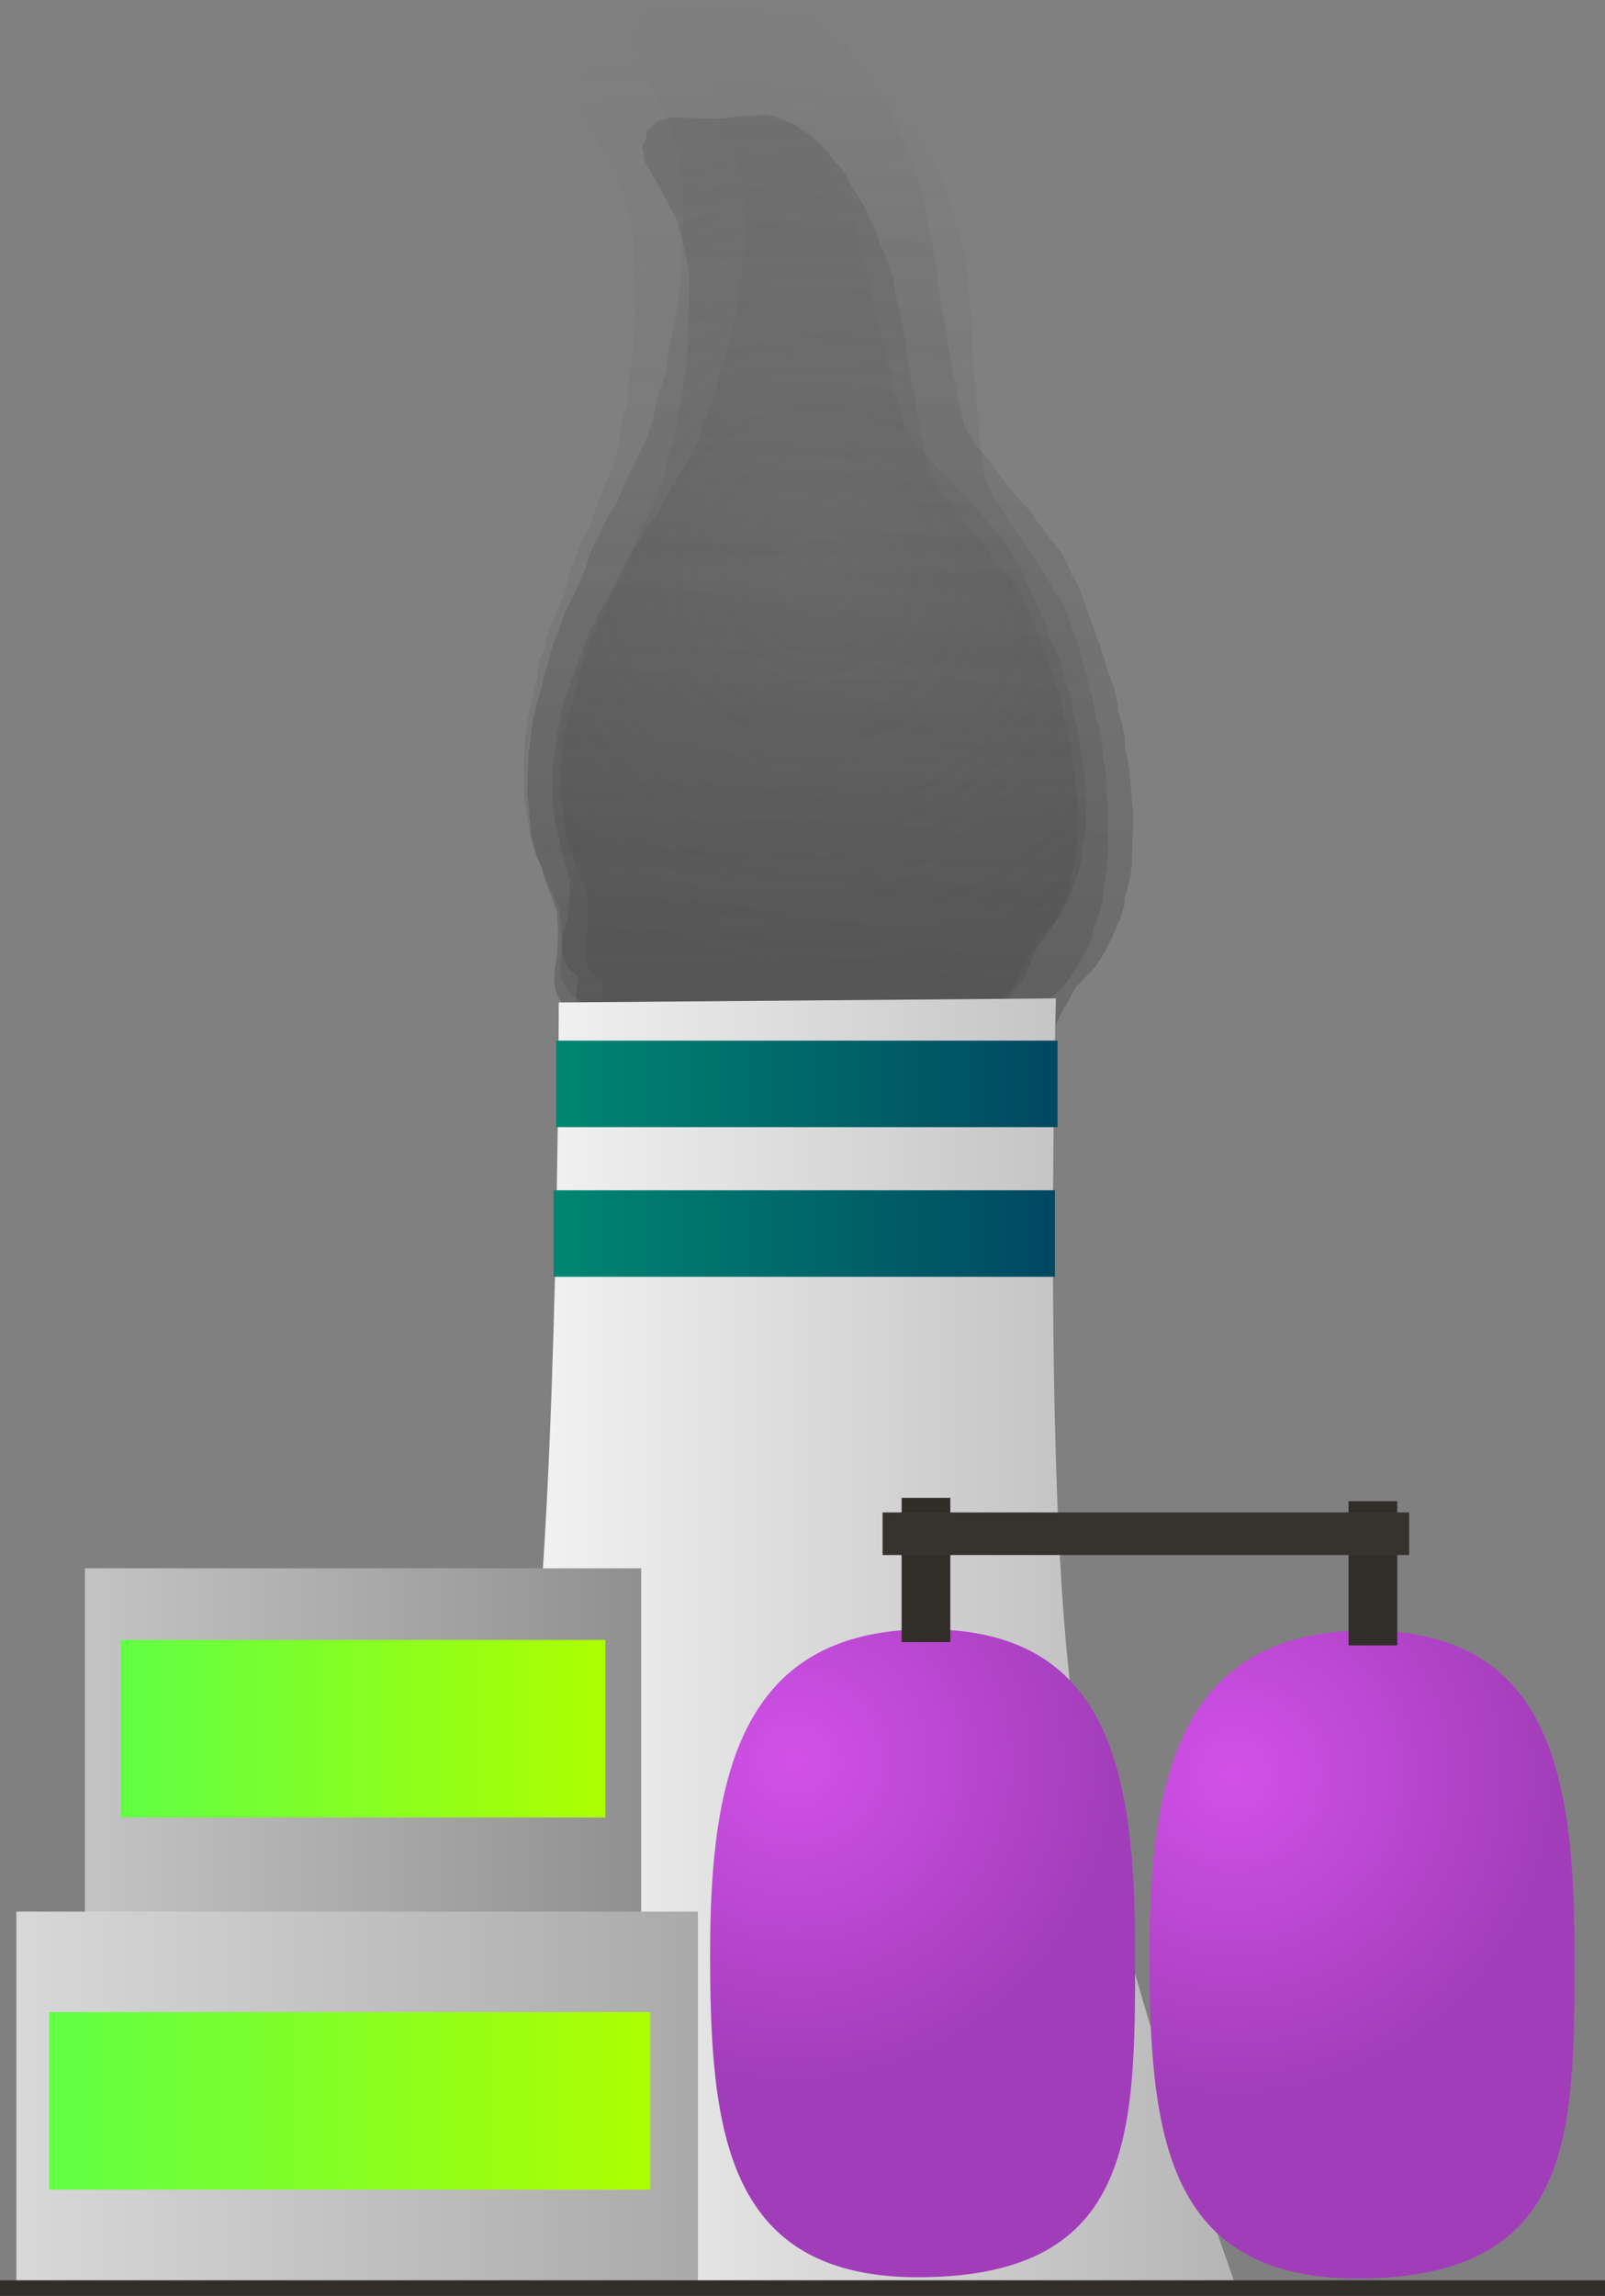 <svg version="1.1" xmlns="http://www.w3.org/2000/svg" xmlns:xlink="http://www.w3.org/1999/xlink" width="134.499" height="192.273" viewBox="0,0,134.499,192.273"><rect x="0" y="0" width="134.499" height="192.273" fill="#808080" stroke="none"/><defs><linearGradient x1="238.372" y1="-7.922" x2="240.797" y2="75.009" gradientUnits="userSpaceOnUse" id="color-1"><stop offset="0" stop-color="#4a4a4a" stop-opacity="0"/><stop offset="1" stop-color="#4a4a4a" stop-opacity="0.224"/></linearGradient><linearGradient x1="244.73" y1="-11.608" x2="241.524" y2="78.063" gradientUnits="userSpaceOnUse" id="color-2"><stop offset="0" stop-color="#292929" stop-opacity="0"/><stop offset="1" stop-color="#292929" stop-opacity="0.259"/></linearGradient><linearGradient x1="250.066" y1="-5.36" x2="239.725" y2="76.781" gradientUnits="userSpaceOnUse" id="color-3"><stop offset="0" stop-color="#383838" stop-opacity="0"/><stop offset="1" stop-color="#383838" stop-opacity="0.227"/></linearGradient><radialGradient cx="241.402" cy="36.095" r="35.538" gradientUnits="userSpaceOnUse" id="color-4"><stop offset="0" stop-color="#4a4a4a" stop-opacity="0"/><stop offset="1" stop-color="#4a4a4a" stop-opacity="0.251"/></radialGradient><linearGradient x1="205.376" y1="125.569" x2="276.302" y2="125.569" gradientUnits="userSpaceOnUse" id="color-5"><stop offset="0" stop-color="#ffffff"/><stop offset="1" stop-color="#b5b5b5"/></linearGradient><linearGradient x1="179.87" y1="149.528" x2="226.484" y2="149.528" gradientUnits="userSpaceOnUse" id="color-6"><stop offset="0" stop-color="#c4c4c4"/><stop offset="1" stop-color="#909090"/></linearGradient><linearGradient x1="203.177" y1="119.398" x2="203.177" y2="179.658" gradientUnits="userSpaceOnUse" id="color-7"><stop offset="0" stop-color="#348317"/><stop offset="1" stop-color="#3c5b0d"/></linearGradient><radialGradient cx="239.347" cy="135.475" r="27.132" gradientUnits="userSpaceOnUse" id="color-8"><stop offset="0" stop-color="#d251e8"/><stop offset="1" stop-color="#a23dba"/></radialGradient><linearGradient x1="250.065" y1="124.508" x2="250.065" y2="178.768" gradientUnits="userSpaceOnUse" id="color-9"><stop offset="0" stop-color="#348317"/><stop offset="1" stop-color="#3c5b0d"/></linearGradient><radialGradient cx="276.146" cy="136.634" r="27.132" gradientUnits="userSpaceOnUse" id="color-10"><stop offset="0" stop-color="#d251e8"/><stop offset="1" stop-color="#a23dba"/></radialGradient><linearGradient x1="286.886" y1="124.613" x2="286.886" y2="178.873" gradientUnits="userSpaceOnUse" id="color-11"><stop offset="0" stop-color="#348317"/><stop offset="1" stop-color="#3c5b0d"/></linearGradient><linearGradient x1="250.348" y1="113.497" x2="250.348" y2="125.576" gradientUnits="userSpaceOnUse" id="color-12"><stop offset="0" stop-color="#348317"/><stop offset="1" stop-color="#3c5b0d"/></linearGradient><linearGradient x1="287.799" y1="113.777" x2="287.799" y2="125.855" gradientUnits="userSpaceOnUse" id="color-13"><stop offset="0" stop-color="#348317"/><stop offset="1" stop-color="#3c5b0d"/></linearGradient><linearGradient x1="219.355" y1="78.828" x2="261.369" y2="78.828" gradientUnits="userSpaceOnUse" id="color-14"><stop offset="0" stop-color="#008672"/><stop offset="1" stop-color="#004861"/></linearGradient><linearGradient x1="240.362" y1="75.206" x2="240.362" y2="82.45" gradientUnits="userSpaceOnUse" id="color-15"><stop offset="0" stop-color="#348317"/><stop offset="1" stop-color="#3c5b0d"/></linearGradient><linearGradient x1="219.139" y1="91.362" x2="261.153" y2="91.362" gradientUnits="userSpaceOnUse" id="color-16"><stop offset="0" stop-color="#008672"/><stop offset="1" stop-color="#004861"/></linearGradient><linearGradient x1="240.146" y1="87.74" x2="240.146" y2="94.984" gradientUnits="userSpaceOnUse" id="color-17"><stop offset="0" stop-color="#348317"/><stop offset="1" stop-color="#3c5b0d"/></linearGradient><linearGradient x1="174.12" y1="163.903" x2="231.234" y2="163.903" gradientUnits="userSpaceOnUse" id="color-18"><stop offset="0" stop-color="#d8d8d8"/><stop offset="1" stop-color="#aaaaaa"/></linearGradient><linearGradient x1="202.677" y1="148.148" x2="202.677" y2="179.658" gradientUnits="userSpaceOnUse" id="color-19"><stop offset="0" stop-color="#348317"/><stop offset="1" stop-color="#3c5b0d"/></linearGradient><linearGradient x1="182.87" y1="132.83" x2="223.484" y2="132.83" gradientUnits="userSpaceOnUse" id="color-20"><stop offset="0" stop-color="#60ff45"/><stop offset="1" stop-color="#adff00"/></linearGradient><linearGradient x1="203.177" y1="125.398" x2="203.177" y2="140.263" gradientUnits="userSpaceOnUse" id="color-21"><stop offset="0" stop-color="#348317"/><stop offset="1" stop-color="#3c5b0d"/></linearGradient><linearGradient x1="176.87" y1="163.997" x2="227.234" y2="163.997" gradientUnits="userSpaceOnUse" id="color-22"><stop offset="0" stop-color="#60ff45"/><stop offset="1" stop-color="#adff00"/></linearGradient><linearGradient x1="202.052" y1="156.564" x2="202.052" y2="171.429" gradientUnits="userSpaceOnUse" id="color-23"><stop offset="0" stop-color="#348317"/><stop offset="1" stop-color="#3c5b0d"/></linearGradient><linearGradient x1="240" y1="179.02" x2="240" y2="180.331" gradientUnits="userSpaceOnUse" id="color-24"><stop offset="0" stop-color="#348317"/><stop offset="1" stop-color="#3c5b0d"/></linearGradient></defs><g transform="translate(-172.75,11.942)"><g data-paper-data="{&quot;isPaintingLayer&quot;:true}" fill-rule="nonzero" stroke-linecap="butt" stroke-linejoin="miter" stroke-miterlimit="10" stroke-dasharray="" stroke-dashoffset="0" style="mix-blend-mode: normal"><path d="M220.097,70.643l-0.031,-0.019l-0.019,-0.075c-0.185,-0.362 -0.295,-0.779 -0.308,-1.227l-0.026,-0.875l0.06,-0.316l-0.009,-0.323l0.074,-0.39l-0.057,-1.94l-0.161,-1.035l0.012,-0.189l-0.046,-0.182l-0.001,-0.023l-0.026,-0.075l-0.174,-0.289l-0.112,-0.344l-0.743,-1.556l-0.041,-0.183l-0.094,-0.156l-0.231,-0.708l-0.143,-0.227l-0.113,-0.326l-0.174,-0.289l-0.508,-1.557l-0.041,-0.42l-0.102,-0.406l-0.006,-0.202l-0.096,-0.383l-0.009,-0.323l-0.078,-0.311l-0.003,-0.099l-0.039,-0.12l-0.041,-0.42l-0.102,-0.406l-0.097,-3.324l0.06,-0.316l-0.009,-0.323l0.074,-0.39l-0.021,-0.727l0.06,-0.316l-0.009,-0.323l0.122,-0.645l0.119,-0.819l0.058,-0.152l0.006,-0.166l0.236,-0.905l0.105,-0.719l0.058,-0.152l0.006,-0.166l0.226,-0.864l0.099,-0.851l0.127,-0.365l0.064,-0.386l0.342,-0.845l0.22,-1l0.102,-0.217l0.04,-0.242l1.225,-3.032l0.508,-1.944l0.129,-0.249l0.066,-0.279l0.346,-0.708l0.219,-0.689l0.104,-0.176l0.049,-0.205l0.436,-0.892l0.083,-0.101l0.043,-0.129l0.266,-0.433l0.461,-1.446l0.055,-0.092l0.018,-0.11l1.513,-3.743l0.323,-1.234l0.228,-1.752l0.075,-0.207l0.014,-0.224l0.467,-1.624l0.081,-1.59l0.037,-0.136l-0.01,-0.142l0.251,-1.719l0.228,-1.954l0.079,-2.064l-0.177,-6.052l-0.159,-1.25l-0.296,-1.176l-0.332,-1.171l-0.003,-0.045l-0.02,-0.039l-0.131,-0.523l-0.271,-0.7l-0.012,-0.078l-0.039,-0.065l-0.231,-0.708l-0.143,-0.227l-0.061,-0.174l-0.037,-0.007l-0.168,-0.278l-0.232,-0.211l-0.016,-0.2l-0.257,-0.428l-0.022,-0.069l-0.002,-0.004l-0.175,-0.169l-0.323,-0.513l-0.113,-0.326l-0.106,-0.177l-0.286,-0.304l-0.202,-0.355l-0.251,-0.311l-0.164,-0.344l-0.023,-0.101l-0.322,-0.293l-0.01,-0.13l-0.128,-0.158l-0.164,-0.344l-0.297,-1.311l0.335,-0.613l0.014,-0.722l0.878,-0.914l0.17,-0.105l0.012,-0.026l0.064,-0.021l0.057,-0.035l0.514,-0.15l0.511,-0.166l0.064,-0.002l0.064,-0.019l0.022,0.016l3.88,-0.146l1.219,-0.201l1.037,-0.209l0.166,0.013l0.16,-0.052l0.794,-0.03l0.337,-0.109l0.284,-0.011l0.274,-0.089l0.308,-0.012l0.278,0.068l0.284,-0.011l0.621,0.152l0.228,0.128l0.25,0.053l0.349,0.182l0.158,-0.056l0.26,0.164l0.29,0.071l0.093,0.171l0.397,0.251l0.179,0.06l0.266,0.178l0.294,0.107l0.472,0.332l0.16,0.188l0.201,0.127l0.151,0.161l0.278,0.196l0.16,0.188l0.201,0.127l0.318,0.338l0.125,0.22l0.175,0.169l0.054,0.086l0.079,0.056l0.16,0.188l0.201,0.127l0.318,0.338l0.125,0.22l0.175,0.169l0.609,0.967l1.407,1.99l0.128,0.315l0.187,0.274l0.211,0.545l0.291,0.412l0.128,0.315l0.187,0.274l0.295,0.763l0.24,0.504l0.439,0.773l0.082,0.274l0.144,0.239l0.112,0.344l0.25,0.524l0.063,0.28l0.127,0.251l0.848,3.373l0.139,0.424l0.01,0.102l0.045,0.089l0.325,1.291l0.139,0.425l0.041,0.42l0.102,0.406l0.011,0.377l0.096,0.383l0.002,0.064l0.026,0.057l0.18,0.869l-0.001,0.043l0.016,0.039l0.135,0.766l0.233,0.603l0.036,0.239l0.098,0.216l0.18,0.869l-0.001,0.043l0.016,0.039l0.149,0.842l0.276,0.845l0.02,0.207l0.079,0.188l0.149,0.842l0.276,0.845l0.016,0.165l0.067,0.148l0.147,0.71l0.289,0.885l0.01,0.102l0.045,0.089l0.131,0.523l0.148,0.382l1.049,1.484l0.361,0.287l0.192,0.251l0.239,0.193l0.558,0.741l2.333,2.479l0.497,0.395l0.216,0.282l0.262,0.226l0.38,0.537l0.676,0.718l0.125,0.22l0.175,0.169l0.093,0.147l0.307,0.244l0.257,0.336l0.298,0.288l0.647,1.027l0.054,0.154l0.099,0.122l0.229,0.48l0.352,0.498l0.088,0.217l0.142,0.176l0.328,0.688l0.024,0.108l0.06,0.088l0.295,0.763l0.611,1.28l0.024,0.108l0.06,0.088l0.295,0.763l0.283,0.592l0.024,0.108l0.06,0.088l0.334,0.863l0.027,0.178l0.079,0.156l0.08,0.318l0.301,0.529l0.082,0.274l0.144,0.239l0.339,1.038l0.02,0.207l0.079,0.188l0.13,0.734l0.38,0.921l0.062,0.362l0.127,0.34l0.167,1.194l0.289,1.02l0.011,0.181l0.065,0.166l0.375,2.408l0.179,1.014l-0.009,0.219l0.053,0.211l0.113,3.849l-0.048,0.256l0.019,0.261l-0.128,0.881l-0.058,0.152l-0.006,0.166l-0.171,0.653l0.013,0.449l-0.02,0.103l0.037,0.078l-0.159,0.563l-0.109,0.578l-0.067,0.047l-0.028,0.101l-0.082,0.15l-0.049,0.261l-0.174,0.403l-0.121,0.428l-0.13,0.238l-0.051,0.194l-0.157,0.302l-0.094,0.334l-0.217,0.398l-0.084,0.207l-0.232,0.329l-0.18,0.369l-1.333,1.618l-0.389,0.713l-0.228,0.563l-0.118,0.167l-0.003,0.131l-0.16,0.167l-0.012,0.071l-0.027,0.066l-0.014,0.074l-0.022,0.015l-0.512,1.267l-0.118,0.167l-0.003,0.131l-0.338,0.352l-0.108,0.153l-0.001,0.037l-0.096,0.1l-0.081,0.116l-0.033,0.003l-0.128,0.133l-0.108,0.153l-0.001,0.037l-0.096,0.1l-0.081,0.116l-0.033,0.003l-0.128,0.133l-0.286,0.406l-0.115,0.012l-0.139,0.145l-0.303,0.187l-0.161,0.047l-0.137,0.107l-0.914,0.385l-0.302,0.038l-0.011,0.007l-0.514,0.15l-0.511,0.166l-0.064,0.002l-0.064,0.019l-0.022,-0.016l-0.083,0.003l-0.402,0.107l-0.322,0.136l-0.369,0.046l-0.357,0.116l-0.703,0.027l-0.105,0.044l-0.369,0.046l-0.357,0.116l-0.087,0.003l-0.105,0.044l-0.09,0.011l-0.079,0.051l-0.611,0.198l-0.284,0.011l-0.274,0.089l-0.549,0.021l-0.105,0.044l-0.09,0.011l-0.079,0.051l-0.611,0.198l-0.284,0.011l-0.274,0.089l-1.311,0.049l-0.542,0.145l-0.23,-0.004l-0.221,0.072l-18.944,0.715l-0.363,-0.089l-0.371,-0.018l-0.934,-0.315l-0.057,-0.038l-0.141,0.005l-0.021,0.017l-0.065,-0.014l-0.064,0.002l-0.519,-0.127l-0.522,-0.111l-0.059,-0.031l-0.065,-0.016l-0.014,-0.025l-0.176,-0.092l-0.93,-0.846l-0.101,-1.286l-0.002,-0.004l0.002,-0.003l-0.063,-0.802c-0.572,-0.168 -1.061,-0.58 -1.372,-1.135z" fill="url(#color-1)" stroke="none" stroke-width="0.5"/><path d="M219.503,71.478l-0.032,-0.023l-0.015,-0.082c-0.174,-0.407 -0.264,-0.868 -0.247,-1.351l0.034,-0.946l0.087,-0.335l0.012,-0.349l0.107,-0.414l0.075,-2.098l-0.101,-1.131l0.026,-0.202l-0.037,-0.2l0.001,-0.025l-0.023,-0.083l-0.168,-0.328l-0.097,-0.381l-0.692,-1.746l-0.032,-0.201l-0.09,-0.177l-0.2,-0.785l-0.139,-0.258l-0.099,-0.362l-0.168,-0.328l-0.439,-1.726l-0.015,-0.456l-0.082,-0.447l0.008,-0.218l-0.077,-0.422l0.012,-0.349l-0.062,-0.342l0.004,-0.107l-0.034,-0.132l-0.015,-0.456l-0.082,-0.447l0.129,-3.594l0.087,-0.335l0.012,-0.349l0.107,-0.414l0.028,-0.786l0.087,-0.335l0.012,-0.349l0.177,-0.684l0.186,-0.873l0.073,-0.159l0.018,-0.178l0.318,-0.954l0.164,-0.766l0.073,-0.159l0.018,-0.178l0.304,-0.911l0.167,-0.909l0.163,-0.382l0.096,-0.41l0.428,-0.881l0.308,-1.058l0.125,-0.225l0.06,-0.257l1.535,-3.159l0.684,-2.051l0.157,-0.257l0.091,-0.295l0.423,-0.733l0.285,-0.723l0.125,-0.181l0.067,-0.217l0.533,-0.923l0.096,-0.101l0.056,-0.135l0.318,-0.443l0.599,-1.518l0.066,-0.095l0.027,-0.116l1.895,-3.901l0.434,-1.302l0.369,-1.869l0.096,-0.217l0.031,-0.24l0.617,-1.709l0.198,-1.708l0.05,-0.144l-0.001,-0.154l0.391,-1.832l0.383,-2.087l0.23,-2.219l0.234,-6.544l-0.084,-1.363l-0.236,-1.295l-0.276,-1.294l0,-0.049l-0.019,-0.044l-0.105,-0.576l-0.243,-0.78l-0.007,-0.085l-0.038,-0.074l-0.2,-0.785l-0.139,-0.258l-0.053,-0.193l-0.04,-0.011l-0.161,-0.316l-0.235,-0.249l-0.003,-0.217l-0.248,-0.484l-0.019,-0.076l-0.002,-0.004l-0.177,-0.199l-0.313,-0.583l-0.099,-0.362l-0.102,-0.2l-0.287,-0.353l-0.193,-0.401l-0.249,-0.358l-0.153,-0.386l-0.018,-0.111l-0.327,-0.345l-0.002,-0.142l-0.126,-0.182l-0.153,-0.386l-0.228,-1.441l0.404,-0.631l0.066,-0.777l1.012,-0.907l0.191,-0.098l0.015,-0.027l0.07,-0.017l0.064,-0.032l0.565,-0.116l0.562,-0.132l0.07,0.003l0.071,-0.014l0.023,0.019l4.195,0.194l1.328,-0.106l1.134,-0.131l0.178,0.029l0.176,-0.042l0.858,0.04l0.372,-0.087l0.308,0.014l0.301,-0.071l0.333,0.015l0.295,0.098l0.308,0.014l0.659,0.22l0.237,0.158l0.266,0.08l0.364,0.228l0.175,-0.046l0.269,0.2l0.308,0.103l0.088,0.193l0.411,0.306l0.188,0.081l0.274,0.216l0.31,0.142l0.486,0.401l0.16,0.217l0.208,0.155l0.152,0.187l0.286,0.236l0.16,0.217l0.208,0.155l0.32,0.394l0.119,0.248l0.177,0.199l0.053,0.098l0.082,0.067l0.16,0.217l0.208,0.155l0.32,0.394l0.119,0.248l0.177,0.199l0.589,1.099l1.378,2.274l0.116,0.351l0.182,0.312l0.189,0.607l0.285,0.47l0.116,0.351l0.182,0.312l0.265,0.85l0.224,0.565l0.42,0.873l0.069,0.303l0.138,0.27l0.097,0.381l0.233,0.588l0.049,0.308l0.12,0.282l0.678,3.715l0.12,0.47l0.004,0.111l0.043,0.1l0.259,1.422l0.12,0.47l0.015,0.456l0.082,0.447l-0.015,0.407l0.077,0.422l-0.002,0.069l0.024,0.064l0.133,0.954l-0.004,0.047l0.015,0.044l0.092,0.838l0.209,0.672l0.022,0.262l0.09,0.242l0.133,0.954l-0.004,0.047l0.015,0.044l0.102,0.922l0.238,0.936l0.007,0.225l0.072,0.21l0.102,0.922l0.238,0.936l0.006,0.179l0.062,0.165l0.108,0.779l0.249,0.981l0.004,0.111l0.043,0.1l0.105,0.576l0.132,0.425l1.028,1.696l0.369,0.342l0.19,0.289l0.244,0.23l0.55,0.85l2.342,2.886l0.508,0.471l0.213,0.323l0.267,0.267l0.372,0.614l0.678,0.836l0.119,0.248l0.177,0.199l0.09,0.168l0.314,0.291l0.253,0.385l0.301,0.338l0.626,1.166l0.047,0.171l0.098,0.141l0.213,0.539l0.345,0.569l0.08,0.242l0.141,0.203l0.306,0.772l0.019,0.119l0.059,0.1l0.265,0.85l0.569,1.436l0.019,0.119l0.059,0.1l0.265,0.85l0.263,0.664l0.019,0.119l0.059,0.1l0.299,0.961l0.016,0.194l0.075,0.176l0.064,0.351l0.287,0.598l0.069,0.303l0.138,0.27l0.292,1.15l0.007,0.225l0.072,0.21l0.089,0.803l0.345,1.028l0.042,0.396l0.113,0.378l0.096,1.303l0.24,1.127l-0.001,0.197l0.059,0.185l0.235,2.631l0.122,1.11l-0.025,0.236l0.042,0.232l-0.149,4.162l-0.07,0.271l0.002,0.283l-0.2,0.938l-0.073,0.159l-0.018,0.178l-0.23,0.689l-0.017,0.485l-0.028,0.11l0.035,0.088l-0.211,0.593l-0.159,0.614l-0.075,0.044l-0.038,0.106l-0.099,0.154l-0.072,0.277l-0.216,0.419l-0.16,0.451l-0.156,0.245l-0.068,0.204l-0.191,0.311l-0.125,0.352l-0.262,0.409l-0.105,0.216l-0.274,0.334l-0.221,0.382l-1.551,1.624l-0.47,0.734l-0.285,0.587l-0.139,0.17l-0.012,0.141l-0.185,0.166l-0.018,0.076l-0.034,0.069l-0.02,0.078l-0.025,0.015l-0.641,1.32l-0.139,0.17l-0.012,0.141l-0.389,0.349l-0.127,0.156l-0.003,0.04l-0.111,0.099l-0.096,0.117l-0.035,0.001l-0.147,0.132l-0.127,0.156l-0.003,0.04l-0.111,0.099l-0.096,0.117l-0.035,0.001l-0.147,0.132l-0.338,0.412l-0.125,0.002l-0.16,0.144l-0.34,0.174l-0.177,0.036l-0.156,0.103l-1.013,0.332l-0.328,0.013l-0.012,0.006l-0.565,0.116l-0.562,0.132l-0.07,-0.003l-0.071,0.014l-0.023,-0.019l-0.089,-0.004l-0.441,0.079l-0.357,0.117l-0.402,0.017l-0.394,0.093l-0.76,-0.035l-0.117,0.038l-0.402,0.017l-0.394,0.093l-0.094,-0.004l-0.117,0.038l-0.098,0.004l-0.088,0.048l-0.673,0.158l-0.308,-0.014l-0.301,0.071l-0.594,-0.027l-0.117,0.038l-0.098,0.004l-0.088,0.048l-0.673,0.158l-0.308,-0.014l-0.301,0.071l-1.418,-0.065l-0.595,0.107l-0.248,-0.025l-0.244,0.057l-20.483,-0.945l-0.386,-0.129l-0.399,-0.053l-0.986,-0.424l-0.059,-0.046l-0.153,-0.007l-0.024,0.017l-0.069,-0.021l-0.07,-0.003l-0.551,-0.184l-0.555,-0.167l-0.061,-0.038l-0.069,-0.023l-0.013,-0.028l-0.183,-0.115l-0.943,-0.997l-0.018,-1.396l-0.002,-0.004l0.002,-0.003l-0.011,-0.87c-0.606,-0.233 -1.104,-0.722 -1.4,-1.349z" fill="url(#color-2)" stroke="none" stroke-width="0.5"/><path d="M220.012,68.382l-0.028,-0.024l-0.007,-0.077c-0.126,-0.393 -0.171,-0.826 -0.115,-1.269l0.109,-0.866l0.107,-0.299l0.04,-0.32l0.132,-0.369l0.242,-1.921l0,-1.051l0.04,-0.183l-0.017,-0.188l0.003,-0.023l-0.014,-0.079l-0.127,-0.32l-0.058,-0.361l-0.493,-1.68l-0.013,-0.188l-0.069,-0.172l-0.119,-0.743l-0.106,-0.252l-0.062,-0.344l-0.127,-0.32l-0.261,-1.634l0.024,-0.421l-0.038,-0.42l0.025,-0.2l-0.036,-0.396l0.04,-0.32l-0.029,-0.322l0.012,-0.098l-0.02,-0.125l0.024,-0.421l-0.038,-0.42l0.414,-3.293l0.107,-0.299l0.04,-0.32l0.132,-0.369l0.091,-0.72l0.107,-0.299l0.04,-0.32l0.219,-0.611l0.243,-0.783l0.081,-0.138l0.032,-0.162l0.372,-0.844l0.214,-0.688l0.081,-0.138l0.032,-0.162l0.355,-0.806l0.229,-0.819l0.181,-0.334l0.122,-0.367l0.466,-0.765l0.37,-0.941l0.134,-0.193l0.076,-0.23l1.672,-2.743l0.798,-1.813l0.166,-0.22l0.108,-0.262l0.45,-0.629l0.322,-0.635l0.13,-0.153l0.079,-0.193l0.567,-0.792l0.097,-0.083l0.062,-0.118l0.329,-0.373l0.676,-1.333l0.068,-0.08l0.035,-0.104l2.064,-3.386l0.507,-1.151l0.493,-1.68l0.106,-0.189l0.048,-0.218l0.709,-1.507l0.323,-1.55l0.058,-0.127l0.012,-0.142l0.511,-1.643l0.525,-1.879l0.395,-2.016l0.755,-5.995l0.035,-1.263l-0.111,-1.217l-0.147,-1.219l0.004,-0.045l-0.013,-0.042l-0.049,-0.541l-0.159,-0.743l0,-0.079l-0.029,-0.072l-0.119,-0.743l-0.106,-0.252l-0.033,-0.183l-0.035,-0.014l-0.122,-0.307l-0.196,-0.254l0.015,-0.2l-0.188,-0.472l-0.012,-0.072l-0.001,-0.004l-0.147,-0.202l-0.24,-0.569l-0.062,-0.344l-0.078,-0.195l-0.235,-0.356l-0.144,-0.389l-0.199,-0.356l-0.109,-0.371l-0.007,-0.104l-0.272,-0.352l0.01,-0.131l-0.101,-0.181l-0.109,-0.371l-0.091,-1.349l0.424,-0.538l0.125,-0.708l1.005,-0.726l0.184,-0.07l0.016,-0.023l0.066,-0.008l0.061,-0.023l0.53,-0.046l0.528,-0.062l0.064,0.01l0.066,-0.006l0.019,0.02l3.843,0.624l1.231,0.044l1.054,0l0.161,0.046l0.165,-0.019l0.786,0.128l0.349,-0.041l0.282,0.046l0.283,-0.033l0.305,0.05l0.264,0.122l0.282,0.046l0.588,0.272l0.205,0.171l0.238,0.102l0.316,0.249l0.165,-0.023l0.23,0.213l0.275,0.127l0.065,0.187l0.353,0.325l0.167,0.095l0.234,0.228l0.273,0.164l0.414,0.421l0.129,0.216l0.179,0.165l0.124,0.188l0.243,0.248l0.129,0.216l0.179,0.165l0.261,0.396l0.089,0.241l0.147,0.202l0.04,0.096l0.07,0.071l0.129,0.216l0.179,0.165l0.261,0.396l0.089,0.241l0.147,0.202l0.452,1.073l1.08,2.239l0.077,0.335l0.142,0.307l0.124,0.579l0.223,0.463l0.077,0.335l0.142,0.307l0.173,0.81l0.159,0.543l0.314,0.848l0.039,0.286l0.105,0.263l0.058,0.361l0.166,0.566l0.019,0.288l0.087,0.272l0.317,3.489l0.071,0.445l-0.006,0.103l0.031,0.097l0.121,1.336l0.071,0.445l-0.024,0.421l0.038,0.42l-0.047,0.373l0.036,0.396l-0.008,0.063l0.017,0.061l0.043,0.891l-0.007,0.043l0.01,0.042l0.016,0.781l0.137,0.64l-0.001,0.243l0.063,0.232l0.043,0.891l-0.007,0.043l0.01,0.042l0.017,0.859l0.142,0.887l-0.012,0.208l0.049,0.201l0.017,0.859l0.142,0.887l-0.01,0.166l0.043,0.159l0.036,0.728l0.148,0.928l-0.006,0.103l0.031,0.097l0.049,0.541l0.087,0.405l0.805,1.669l0.311,0.354l0.151,0.286l0.206,0.237l0.436,0.84l1.916,2.904l0.429,0.487l0.169,0.32l0.223,0.274l0.291,0.604l0.555,0.841l0.089,0.241l0.147,0.202l0.069,0.164l0.265,0.301l0.201,0.381l0.249,0.343l0.479,1.139l0.029,0.163l0.078,0.14l0.152,0.518l0.27,0.56l0.053,0.231l0.113,0.201l0.218,0.743l0.008,0.111l0.046,0.099l0.173,0.81l0.405,1.382l0.008,0.111l0.046,0.099l0.173,0.81l0.187,0.639l0.008,0.111l0.046,0.099l0.196,0.916l-0.001,0.181l0.054,0.17l0.03,0.329l0.215,0.581l0.039,0.286l0.105,0.263l0.174,1.089l-0.012,0.208l0.049,0.201l0.015,0.748l0.233,0.982l0.006,0.369l0.073,0.36l-0.019,1.209l0.128,1.062l-0.017,0.181l0.039,0.176l-0,2.445l0.021,1.034l-0.043,0.214l0.02,0.218l-0.48,3.812l-0.087,0.242l-0.022,0.26l-0.262,0.842l-0.081,0.138l-0.032,0.162l-0.268,0.609l-0.056,0.445l-0.035,0.098l0.025,0.084l-0.243,0.523l-0.197,0.548l-0.073,0.033l-0.043,0.093l-0.104,0.131l-0.089,0.247l-0.234,0.363l-0.184,0.398l-0.164,0.208l-0.08,0.181l-0.201,0.266l-0.144,0.31l-0.275,0.348l-0.114,0.187l-0.279,0.278l-0.234,0.328l-1.56,1.329l-0.492,0.625l-0.31,0.509l-0.142,0.141l-0.023,0.128l-0.184,0.133l-0.023,0.068l-0.037,0.06l-0.025,0.07l-0.024,0.011l-0.699,1.146l-0.142,0.141l-0.023,0.128l-0.387,0.279l-0.13,0.13l-0.006,0.037l-0.11,0.079l-0.098,0.098l-0.033,-0.003l-0.146,0.105l-0.13,0.13l-0.006,0.037l-0.11,0.079l-0.098,0.098l-0.033,-0.003l-0.146,0.105l-0.344,0.343l-0.115,-0.011l-0.159,0.115l-0.327,0.124l-0.166,0.014l-0.152,0.078l-0.959,0.198l-0.303,-0.023l-0.011,0.004l-0.53,0.046l-0.528,0.062l-0.064,-0.01l-0.066,0.006l-0.019,-0.02l-0.082,-0.013l-0.412,0.026l-0.338,0.07l-0.371,-0.028l-0.37,0.043l-0.697,-0.113l-0.11,0.023l-0.371,-0.028l-0.37,0.043l-0.086,-0.014l-0.11,0.023l-0.09,-0.007l-0.085,0.035l-0.632,0.074l-0.282,-0.046l-0.283,0.033l-0.544,-0.088l-0.11,0.023l-0.09,-0.007l-0.085,0.035l-0.632,0.074l-0.282,-0.046l-0.283,0.033l-1.299,-0.211l-0.556,0.035l-0.226,-0.049l-0.229,0.027l-18.763,-3.048l-0.344,-0.159l-0.363,-0.092l-0.872,-0.495l-0.05,-0.049l-0.14,-0.023l-0.023,0.013l-0.062,-0.027l-0.064,-0.01l-0.492,-0.228l-0.497,-0.213l-0.053,-0.042l-0.061,-0.028l-0.01,-0.027l-0.159,-0.125l-0.786,-1.017l0.098,-1.286l-0.002,-0.004l0.002,-0.003l0.061,-0.802c-0.538,-0.279 -0.956,-0.781 -1.177,-1.39z" fill="url(#color-3)" stroke="none" stroke-width="0.5"/><path d="M222.056,69.009l-0.028,-0.019l-0.013,-0.07c-0.151,-0.346 -0.232,-0.737 -0.221,-1.15l0.021,-0.807l0.071,-0.287l0.008,-0.298l0.088,-0.354l0.047,-1.79l-0.095,-0.964l0.02,-0.173l-0.033,-0.17l0.001,-0.022l-0.02,-0.071l-0.146,-0.278l-0.086,-0.324l-0.604,-1.483l-0.029,-0.171l-0.078,-0.15l-0.176,-0.668l-0.12,-0.219l-0.088,-0.308l-0.146,-0.278l-0.388,-1.468l-0.016,-0.389l-0.073,-0.381l0.005,-0.186l-0.069,-0.359l0.008,-0.298l-0.056,-0.291l0.002,-0.091l-0.03,-0.113l-0.016,-0.389l-0.073,-0.381l0.081,-3.068l0.071,-0.287l0.008,-0.298l0.088,-0.354l0.018,-0.671l0.071,-0.287l0.008,-0.298l0.145,-0.585l0.152,-0.746l0.061,-0.136l0.014,-0.152l0.264,-0.817l0.134,-0.655l0.061,-0.136l0.014,-0.152l0.252,-0.781l0.135,-0.777l0.136,-0.327l0.078,-0.351l0.358,-0.756l0.254,-0.906l0.105,-0.193l0.049,-0.22l1.284,-2.711l0.567,-1.756l0.132,-0.221l0.075,-0.253l0.355,-0.629l0.237,-0.62l0.105,-0.156l0.055,-0.186l0.448,-0.793l0.082,-0.087l0.047,-0.116l0.267,-0.381l0.499,-1.301l0.055,-0.081l0.022,-0.1l1.585,-3.347l0.36,-1.115l0.3,-1.598l0.08,-0.186l0.024,-0.205l0.513,-1.464l0.156,-1.459l0.041,-0.123l-0.002,-0.132l0.319,-1.567l0.311,-1.784l0.179,-1.895l0.148,-5.585l-0.083,-1.162l-0.212,-1.103l-0.246,-1.101l-0,-0.041l-0.016,-0.037l-0.094,-0.49l-0.213,-0.663l-0.007,-0.072l-0.033,-0.063l-0.176,-0.668l-0.12,-0.219l-0.047,-0.164l-0.034,-0.009l-0.14,-0.268l-0.203,-0.21l-0.004,-0.185l-0.215,-0.411l-0.017,-0.065l-0.002,-0.004l-0.153,-0.168l-0.271,-0.494l-0.088,-0.308l-0.089,-0.17l-0.248,-0.299l-0.167,-0.34l-0.215,-0.303l-0.134,-0.328l-0.016,-0.094l-0.281,-0.291l-0.003,-0.121l-0.109,-0.154l-0.134,-0.328l-0.206,-1.227l0.34,-0.543l0.05,-0.664l0.856,-0.784l0.162,-0.085l0.013,-0.023l0.06,-0.015l0.054,-0.028l0.481,-0.104l0.479,-0.119l0.059,0.002l0.06,-0.013l0.02,0.016l3.58,0.122l1.132,-0.104l0.966,-0.123l0.152,0.023l0.15,-0.037l0.732,0.025l0.316,-0.078l0.262,0.009l0.257,-0.064l0.284,0.01l0.253,0.081l0.262,0.009l0.564,0.181l0.204,0.133l0.228,0.066l0.312,0.191l0.149,-0.041l0.231,0.168l0.264,0.085l0.077,0.164l0.353,0.257l0.161,0.067l0.236,0.182l0.265,0.118l0.418,0.337l0.138,0.183l0.179,0.13l0.131,0.158l0.246,0.198l0.138,0.183l0.179,0.13l0.276,0.333l0.104,0.211l0.153,0.168l0.046,0.083l0.07,0.057l0.138,0.183l0.179,0.13l0.276,0.333l0.104,0.211l0.153,0.168l0.512,0.931l1.194,1.926l0.101,0.298l0.158,0.265l0.166,0.516l0.247,0.398l0.101,0.298l0.158,0.265l0.232,0.722l0.195,0.48l0.365,0.741l0.062,0.257l0.12,0.229l0.086,0.324l0.203,0.499l0.044,0.262l0.104,0.239l0.608,3.162l0.106,0.4l0.004,0.095l0.037,0.085l0.233,1.21l0.106,0.4l0.016,0.389l0.073,0.381l-0.009,0.348l0.069,0.359l-0.002,0.059l0.021,0.054l0.121,0.812l-0.003,0.04l0.013,0.037l0.085,0.714l0.184,0.571l0.021,0.223l0.079,0.205l0.121,0.812l-0.003,0.04l0.013,0.037l0.094,0.785l0.211,0.796l0.008,0.192l0.063,0.178l0.094,0.785l0.211,0.796l0.006,0.153l0.054,0.14l0.099,0.663l0.22,0.834l0.004,0.095l0.037,0.085l0.094,0.49l0.116,0.362l0.89,1.436l0.318,0.288l0.164,0.244l0.21,0.194l0.476,0.719l2.021,2.438l0.437,0.396l0.184,0.274l0.23,0.225l0.322,0.52l0.585,0.706l0.104,0.211l0.153,0.168l0.078,0.142l0.27,0.245l0.219,0.326l0.26,0.285l0.543,0.988l0.042,0.146l0.085,0.119l0.186,0.457l0.299,0.482l0.07,0.205l0.122,0.171l0.267,0.656l0.017,0.101l0.051,0.085l0.232,0.722l0.497,1.22l0.017,0.101l0.051,0.085l0.232,0.722l0.23,0.564l0.017,0.101l0.051,0.085l0.263,0.817l0.015,0.166l0.065,0.149l0.057,0.298l0.25,0.507l0.062,0.257l0.12,0.229l0.259,0.978l0.008,0.192l0.063,0.178l0.082,0.684l0.302,0.873l0.039,0.338l0.1,0.321l0.092,1.11l0.214,0.959l0,0.168l0.052,0.157l0.222,2.242l0.113,0.946l-0.02,0.201l0.038,0.198l-0.094,3.552l-0.058,0.232l0.004,0.241l-0.163,0.802l-0.061,0.136l-0.014,0.152l-0.191,0.59l-0.011,0.414l-0.023,0.094l0.03,0.074l-0.175,0.508l-0.13,0.525l-0.064,0.039l-0.031,0.091l-0.083,0.133l-0.059,0.237l-0.181,0.36l-0.133,0.386l-0.132,0.21l-0.057,0.175l-0.16,0.268l-0.104,0.301l-0.22,0.352l-0.088,0.185l-0.231,0.288l-0.185,0.328l-1.31,1.402l-0.395,0.631l-0.238,0.503l-0.117,0.146l-0.009,0.12l-0.156,0.143l-0.015,0.065l-0.028,0.059l-0.017,0.067l-0.021,0.013l-0.537,1.133l-0.117,0.146l-0.009,0.12l-0.329,0.301l-0.107,0.134l-0.003,0.034l-0.094,0.086l-0.081,0.101l-0.03,0.001l-0.124,0.114l-0.107,0.134l-0.003,0.034l-0.094,0.086l-0.081,0.101l-0.03,0.001l-0.124,0.114l-0.285,0.355l-0.106,0.003l-0.136,0.124l-0.289,0.152l-0.151,0.033l-0.132,0.089l-0.861,0.294l-0.28,0.015l-0.01,0.005l-0.481,0.104l-0.479,0.119l-0.059,-0.002l-0.06,0.013l-0.02,-0.016l-0.076,-0.003l-0.376,0.072l-0.303,0.104l-0.342,0.018l-0.335,0.083l-0.649,-0.022l-0.099,0.034l-0.342,0.018l-0.335,0.083l-0.08,-0.003l-0.099,0.034l-0.084,0.004l-0.075,0.042l-0.573,0.142l-0.262,-0.009l-0.257,0.064l-0.507,-0.017l-0.099,0.034l-0.084,0.004l-0.075,0.042l-0.573,0.142l-0.262,-0.009l-0.257,0.064l-1.21,-0.041l-0.507,0.097l-0.212,-0.019l-0.208,0.051l-17.482,-0.596l-0.33,-0.106l-0.341,-0.042l-0.844,-0.352l-0.05,-0.039l-0.13,-0.004l-0.02,0.014l-0.059,-0.017l-0.059,-0.002l-0.472,-0.151l-0.475,-0.137l-0.052,-0.032l-0.059,-0.019l-0.011,-0.024l-0.157,-0.096l-0.813,-0.841l-0.027,-1.191l-0.002,-0.004l0.002,-0.003l-0.017,-0.742c-0.518,-0.193 -0.947,-0.605 -1.205,-1.136z" fill="url(#color-4)" stroke="none" stroke-width="0.5"/><path d="M205.376,179.47c0,0 9.427,-30.462 11.805,-48.459c2.355,-17.821 2.393,-59 2.393,-59l41.661,-0.341c0,0 -1.128,40.949 1.426,59.223c2.465,17.637 13.641,48.578 13.641,48.578z" fill="url(#color-5)" stroke="none" stroke-width="0"/><path d="M179.87,179.658v-60.26h46.614v60.26z" fill="url(#color-6)" stroke="url(#color-7)" stroke-width="0"/><path d="M267.874,151.638c0,14.983 0.014,26.931 -17.809,27.13c-16.496,0.184 -17.809,-12.146 -17.809,-27.13c0,-14.983 2.645,-26.923 17.809,-27.13c15.825,-0.216 17.809,12.146 17.809,27.13z" fill="url(#color-8)" stroke="url(#color-9)" stroke-width="0"/><path d="M304.695,151.743c0,14.983 0.014,26.931 -17.809,27.13c-16.496,0.184 -17.809,-12.146 -17.809,-27.13c0,-14.983 2.645,-26.923 17.809,-27.13c15.825,-0.216 17.809,12.146 17.809,27.13z" fill="url(#color-10)" stroke="url(#color-11)" stroke-width="0"/><path d="M248.308,125.576v-12.079h4.08v12.079z" fill="#312d29" stroke="url(#color-12)" stroke-width="0"/><path d="M285.759,125.855v-12.079h4.08v12.079z" fill="#312d29" stroke="url(#color-13)" stroke-width="0"/><path d="M246.709,118.283v-3.565h44.129v3.565z" fill="#36322e" stroke="none" stroke-width="0"/><path d="M219.355,82.45v-7.244h42.014v7.244z" fill="url(#color-14)" stroke="url(#color-15)" stroke-width="0"/><path d="M219.139,94.984v-7.244h42.014v7.244z" fill="url(#color-16)" stroke="url(#color-17)" stroke-width="0"/><path d="M174.12,179.658v-31.51h57.114v31.51z" fill="url(#color-18)" stroke="url(#color-19)" stroke-width="0"/><path d="M182.87,140.263v-14.865h40.614v14.865z" fill="url(#color-20)" stroke="url(#color-21)" stroke-width="0"/><path d="M176.87,171.429v-14.865h50.364v14.865z" fill="url(#color-22)" stroke="url(#color-23)" stroke-width="0"/><path d="M172.75,180.331v-1.31h134.499v1.31z" fill="#312d29" stroke="url(#color-24)" stroke-width="0"/></g></g></svg>